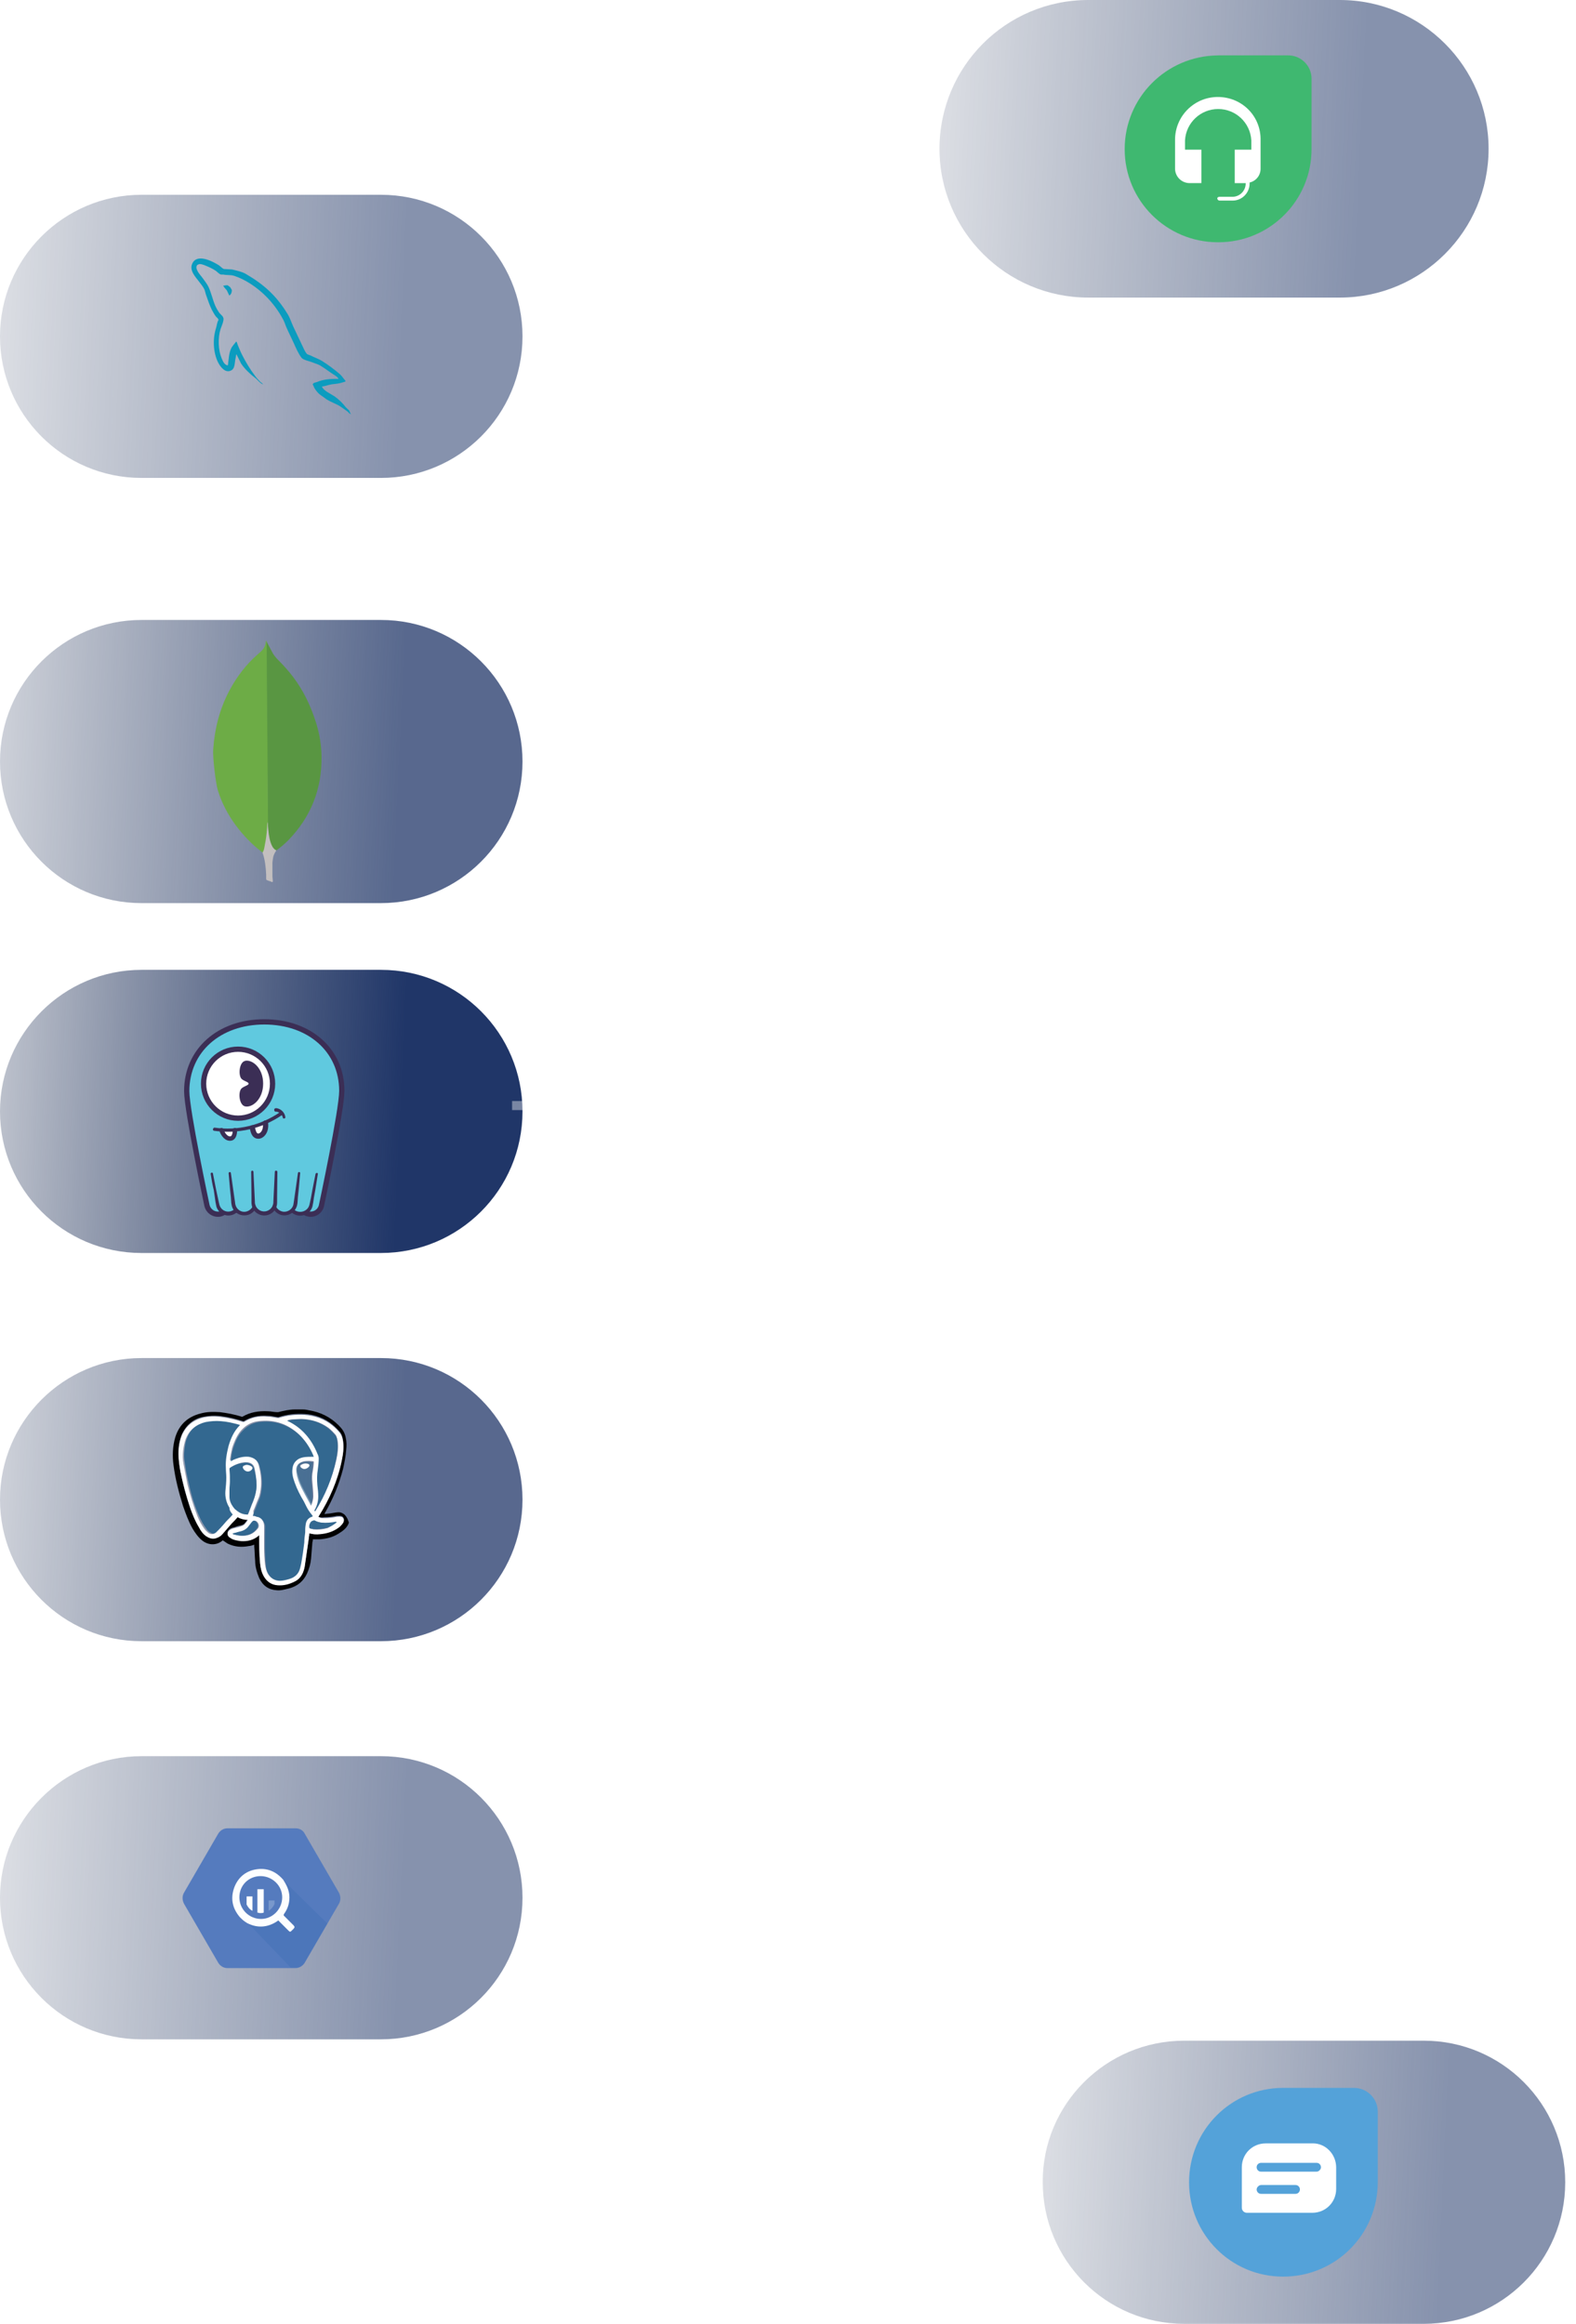 <?xml version="1.0" encoding="UTF-8"?>
<svg id="a" xmlns="http://www.w3.org/2000/svg" xmlns:xlink="http://www.w3.org/1999/xlink" viewBox="0 0 349.59 515.4">
    <defs>
        <style>
            .m {
                fill: url(#g);
            }

            .n,
            .o,
            .p,
            .q {
                fill: #fff;
            }

            .n,
            .o,
            .q,
            .r {
                stroke: #3b2e55;
                stroke-linejoin: round;
            }

            .n,
            .o,
            .r {
                stroke-width: 1.17px;
            }

            .n,
            .q,
            .r {
                stroke-linecap: round;
            }

            .s {
                fill: #010101;
            }

            .t,
            .u {
                fill: #fdfeff;
            }

            .v,
            .w {
                fill: #336890;
            }

            .x {
                fill: #c3bfbf;
            }

            .y {
                fill: #3fb870;
            }

            .z {
                fill: #6dac46;
            }

            .aa {
                fill: #54a2d9;
            }

            .ab {
                fill: #557bbe;
            }

            .ac {
                fill: #3b2e55;
            }

            .ad {
                fill: #599642;
            }

            .ae,
            .r {
                fill: #60c9df;
            }

            .af {
                fill: #4c76ba;
            }

            .u {
                opacity: .22;
            }

            .u,
            .ag,
            .ah,
            .ai,
            .aj,
            .ak,
            .al,
            .w {
                isolation: isolate;
            }

            .am {
                fill: none;
                stroke: url(#i);
                stroke-dasharray: 0 0 4 5.6;
                stroke-miterlimit: 10;
                stroke-width: 2px;
            }

            .ag {
                fill: url(#f);
            }

            .ag,
            .ah {
                opacity: .75;
            }

            .ah {
                fill: url(#e);
            }

            .ai {
                fill: url(#b);
            }

            .ai,
            .aj,
            .ak,
            .al {
                opacity: .54;
            }

            .aj {
                fill: url(#h);
            }

            .ak {
                fill: url(#d);
            }

            .al {
                fill: url(#c);
            }

            .q {
                stroke-width: .98px;
            }

            .w {
                opacity: .65;
            }

            .an {
                fill: #0b9cbf;
                fill-rule: evenodd;
            }

            @keyframes moveDottedLine {
                0% {
                    stroke-dashoffset: 0;
                }

                100% {
                    stroke-dashoffset: -250;
                }
            }

            .am {
                animation: moveDottedLine 7s linear infinite;
                opacity: 0.8;
                background: linear-gradient(to right,
                        rgba(0, 0, 0, 1) 0%,
                        rgba(0, 0, 0, 1) 75%,
                        rgba(0, 0, 0, 0) 100%) !important;
            }
        </style>
        <linearGradient id="b" x1="301.77" y1="277.85" x2="171.66" y2="271.94" gradientTransform="translate(0 -243.38)"
            gradientUnits="userSpaceOnUse">
            <stop offset="0" stop-color="#203668" />
            <stop offset="1" stop-color="#0a1a3d" stop-opacity="0" />
        </linearGradient>
        <linearGradient id="c" x1="88.9" y1="319.39" x2="-34.92" y2="313.76" gradientTransform="translate(0 -243.38)"
            gradientUnits="userSpaceOnUse">
            <stop offset="0" stop-color="#203668" />
            <stop offset="1" stop-color="#0a1a3d" stop-opacity="0" />
        </linearGradient>
        <linearGradient id="d" x1="88.9" y1="665.69" x2="-34.92" y2="660.06" gradientTransform="translate(0 -243.38)"
            gradientUnits="userSpaceOnUse">
            <stop offset="0" stop-color="#203668" />
            <stop offset="1" stop-color="#0a1a3d" stop-opacity="0" />
        </linearGradient>
        <linearGradient id="e" x1="88.9" y1="577.39" x2="-34.92" y2="571.76" gradientTransform="translate(0 -243.38)"
            gradientUnits="userSpaceOnUse">
            <stop offset="0" stop-color="#203668" />
            <stop offset="1" stop-color="#0a1a3d" stop-opacity="0" />
        </linearGradient>
        <linearGradient id="f" x1="88.9" y1="413.69" x2="-34.92" y2="408.06" gradientTransform="translate(0 -243.38)"
            gradientUnits="userSpaceOnUse">
            <stop offset="0" stop-color="#203668" />
            <stop offset="1" stop-color="#0a1a3d" stop-opacity="0" />
        </linearGradient>
        <linearGradient id="g" x1="88.9" y1="491.29" x2="-34.92" y2="485.66" gradientTransform="translate(0 -243.38)"
            gradientUnits="userSpaceOnUse">
            <stop offset="0" stop-color="#203668" />
            <stop offset="1" stop-color="#0a1a3d" stop-opacity="0" />
        </linearGradient>
        <linearGradient id="h" x1="320.14" y1="728.78" x2="196.33" y2="723.15" gradientTransform="translate(0 -243.38)"
            gradientUnits="userSpaceOnUse">
            <stop offset="0" stop-color="#203668" />
            <stop offset="1" stop-color="#0a1a3d" stop-opacity="0" />
        </linearGradient>
        <linearGradient id="i" x1="113.59" y1="258.31" x2="349.59" y2="258.31" gradientUnits="userSpaceOnUse">
            <stop offset="0" stop-color="#fff" stop-opacity="0" />
            <stop offset="0" stop-color="#fff" stop-opacity=".5" />
            <stop offset=".32" stop-color="#fff" stop-opacity=".49" />
            <stop offset=".49" stop-color="#fff" stop-opacity=".46" />
            <stop offset=".62" stop-color="#fff" stop-opacity=".41" />
            <stop offset=".74" stop-color="#fff" stop-opacity=".33" />
            <stop offset=".84" stop-color="#fff" stop-opacity=".23" />
            <stop offset=".94" stop-color="#fff" stop-opacity=".11" />
            <stop offset="1" stop-color="#fff" stop-opacity=".02" />
            <stop offset="1" stop-color="#fff" stop-opacity=".05" />
        </linearGradient>
    </defs>
    <path class="ai"
        d="m241.4,0h55.8c18.2,0,33,14.8,33,33h0c0,18.2-14.8,33-33,33h-55.8c-18.2,0-33-14.8-33-33h0c0-18.2,14.7-33,33-33h0Z" />
    <path class="al"
        d="m31.4,43.2h53.1c17.4,0,31.4,14.1,31.4,31.4h0c0,17.4-14.1,31.4-31.4,31.4H31.4c-17.4,0-31.4-14.1-31.4-31.4h0c0-17.3,14.1-31.4,31.4-31.4Z" />
    <path class="ak"
        d="m31.4,389.5h53.1c17.4,0,31.4,14.1,31.4,31.4h0c0,17.4-14.1,31.4-31.4,31.4H31.4c-17.4,0-31.4-14.1-31.4-31.4h0c0-17.3,14.1-31.4,31.4-31.4Z" />
    <path class="ab"
        d="m65.6,405.5h-15.2c-.8,0-1.6.5-2,1.2l-7.6,13.1c-.4.7-.4,1.6,0,2.4l7.6,13.1c.4.7,1.2,1.2,2,1.2h15.2c.8,0,1.6-.5,2-1.2l7.6-13.1c.4-.7.4-1.6,0-2.4l-7.6-13.1c-.4-.8-1.2-1.2-2-1.2Z" />
    <path class="af"
        d="m64.5,436.4h1.1c.8,0,1.6-.5,2-1.2l5-8.6-10.2-10,1.2,4.7-1.2,2.5-2.5,1.8-3.3.8-2-.3,9.9,10.3h0Z" />
    <path class="t"
        d="m63,417.2c.7,1.1,1.2,2.3,1.2,3.6,0,1.4-.4,2.6-1.2,3.7-.1.2-.1.3,0,.4.7.7,1.4,1.4,2.1,2.1.3.3.3.5,0,.8-.1.1-.3.3-.4.4-.3.3-.4.3-.7,0-.7-.7-1.4-1.4-2.1-2.1-.1-.2-.2-.2-.4,0-2.1,1.4-4.4,1.6-6.7.4-.1-.1-.2-.1-.3-.2-.5-.3-.9-.7-1.3-1.1-1.6-1.9-2.1-4-1.3-6.4.8-2.3,2.5-3.8,4.9-4.2,2.5-.4,4.5.5,6.1,2.4,0,.07.03.13.1.2h0Z" />
    <path class="ab" d="m57.8,416.1c2.6,0,4.8,2.1,4.8,4.7s-2.1,4.8-4.7,4.8-4.8-2.1-4.8-4.8,2.1-4.7,4.7-4.7h0Z" />
    <path class="t" d="m54.7,422.4c.3.6.7,1.1,1.3,1.4v-3.2h-1.3v1.8h0Z" />
    <path class="t" d="m57.1,424.2c.2,0,.4.1.6.1.3,0,.5,0,.8-.1v-5.2h-1.4v5.2h0Z" />
    <path class="u" d="m59.6,423.8c.6-.4,1-.9,1.3-1.5v-.8h-1.3v2.3Z" />
    <path class="ah"
        d="m31.4,301.2h53.1c17.4,0,31.4,14.1,31.4,31.4h0c0,17.4-14.1,31.4-31.4,31.4H31.4c-17.4,0-31.4-14.1-31.4-31.4h0c0-17.3,14.1-31.4,31.4-31.4Z" />
    <path class="s"
        d="m77.4,337.7c-.4,1.2-1.4,1.9-2.4,2.5-1.3.8-2.7,1.1-4.1,1.2h-1.5c0,.2,0,.4-.1.6-.1,1.2-.2,2.5-.3,3.7-.1,1.1-.4,2.2-.9,3.3-.8,1.7-2.1,2.8-4,3.3-.9.2-1.8.5-2.7.4-1.8-.1-3.1-1-3.9-2.7-.5-1.2-.9-2.5-.9-3.8-.1-1.1-.1-2.2-.2-3.2v-.4c-.4.1-.8.3-1.2.3-1.6.3-3.1.2-4.6-.5-.4-.2-.7-.5-1.1-.7v-.1c-.1.1-.2.1-.3.2-1.3,1-3,.9-4.3-.1-.9-.7-1.6-1.7-2.2-2.7-.9-1.6-1.5-3.3-2.1-5-.9-2.9-1.7-5.9-2.1-9-.3-2.1-.2-4.3.4-6.3.9-2.8,2.8-4.5,5.6-5.2,1.4-.4,2.8-.4,4.3-.3,1.6.2,3.2.5,4.8,1h.2c1.7-1,3.6-1.3,5.6-1.2.7,0,1.4.2,2.1.2h.2c1.2-.3,2.5-.6,3.7-.6h1.8c.5,0,1,.1,1.4.2,2.5.4,4.7,1.5,6.5,3.3.8.8,1.4,1.6,1.6,2.8.2.9.2,1.7.1,2.6-.1,1.5-.4,2.9-.7,4.3-.9,3.4-2.2,6.6-4,9.7,0,.1-.1.1-.1.3.6-.1,1.1-.1,1.6-.2.6-.1,1.1-.2,1.6-.2.4,0,.8.2,1.2.5.3.3.5.6.7,1l.3.8h0Zm-6.8-1.4c0-.1.1-.1.1-.2,2.4-3.8,4.2-7.9,5.1-12.3.3-1.4.5-2.8.3-4.3-.1-.7-.2-1.3-.7-1.9s-1-1.1-1.6-1.6c-1.8-1.5-4-2.3-6.3-2.4-1.9-.1-3.9.1-5.7.7h-.2c-.8-.1-1.5-.3-2.3-.3-1.9-.1-3.6.2-5.2,1.2h-.2c-1.6-.5-3.1-.9-4.8-1.1-1.4-.2-2.9-.1-4.3.2-2,.5-3.5,1.8-4.4,3.7-.6,1.4-.8,2.8-.8,4.3,0,1.3.2,2.5.4,3.8.5,2.8,1.2,5.5,2.2,8.2.5,1.5,1.1,2.9,1.9,4.2.4.8.9,1.5,1.6,2,.6.5,1.3.7,2.1.5.6-.2,1.1-.5,1.6-1,.7-.8,1.3-1.5,2-2.3.4-.5.9-1,1.3-1.4.7.4,1.4.6,2.3.6-.2.3-.4.5-.6.8-.2.3-.5.5-.9.6-.5.1-.9.2-1.4.4-.4.1-.9.2-1.2.5-.5.4-.6,1-.1,1.5.2.2.4.3.6.4.6.3,1.3.5,2,.5,1.5.1,2.9-.2,4-1.2,0,0,.1,0,.1-.1v.3c0,2,0,4,.2,6,.1,1,.3,2,.8,2.8.7,1.2,1.7,1.9,3.1,2,1.3.1,2.6-.3,3.7-.8.9-.4,1.5-1.1,1.9-2,.2-.4.4-.9.4-1.4.3-2.1.6-4.1.9-6.2.1-.4.1-.7.1-1.1.2,0,.4.1.6.1.8.1,1.6.1,2.4,0,1.4-.2,2.7-.7,3.8-1.6.3-.3.7-.6.8-1,.2-.5,0-1.1-.6-1.2h-.9c-.9.2-1.9.3-2.8.3-.5.1-.9.1-1.3-.2h0Z" />
    <path class="p"
        d="m70.6,336.4c.4.3.8.3,1.3.3,1,0,1.9-.1,2.8-.3.3,0,.6-.1.9,0,.6.1.8.6.6,1.2-.2.4-.5.7-.8,1-1.1.9-2.4,1.4-3.8,1.6-.8.1-1.6.2-2.4,0-.2,0-.4-.1-.6-.1,0,.4-.1.8-.1,1.1-.3,2.1-.6,4.1-.9,6.2-.1.5-.2.9-.4,1.4-.4.9-1,1.6-1.9,2-1.2.6-2.4.9-3.7.8-1.4-.1-2.4-.8-3.1-2-.5-.9-.7-1.8-.8-2.8-.2-2-.2-4-.2-6v-.3c-.1,0-.1.1-.1.1-1.2,1-2.5,1.3-4,1.2-.7-.1-1.4-.2-2-.5-.2-.1-.4-.3-.6-.4-.5-.5-.4-1.1.1-1.5.4-.3.8-.4,1.2-.5.5-.1.9-.2,1.4-.4.4-.1.7-.3.9-.6.2-.2.4-.5.6-.8-.8,0-1.6-.2-2.3-.6-.4.5-.9,1-1.3,1.4-.7.8-1.3,1.5-2,2.3-.4.5-.9.8-1.6,1-.8.2-1.5-.1-2.1-.5-.7-.5-1.2-1.2-1.6-2-.8-1.3-1.4-2.8-1.9-4.2-.9-2.7-1.6-5.5-2.2-8.2-.2-1.2-.4-2.5-.4-3.8,0-1.5.2-2.9.8-4.3.9-1.9,2.3-3.1,4.4-3.7,1.4-.4,2.8-.4,4.3-.2,1.6.2,3.2.6,4.8,1.1h.2c1.6-1,3.3-1.4,5.2-1.2.8,0,1.5.2,2.3.3h.2c1.9-.6,3.8-.8,5.7-.7,2.4.2,4.5.9,6.3,2.4.6.5,1.1,1,1.6,1.6.4.6.6,1.2.7,1.9.2,1.5,0,2.9-.3,4.3-.9,4.4-2.7,8.5-5.1,12.3,0,0-.1,0-.1.1h0Zm-14.5-.2h.6c.9.2,1.5.7,1.8,1.6.1.4.1.9.1,1.3,0,2.6-.1,5.3.2,7.9.1.7.3,1.4.6,2,.6,1,1.4,1.5,2.5,1.4.7,0,1.4-.2,2.1-.4,1.2-.4,2.1-1.2,2.4-2.5.2-1.1.4-2.2.6-3.3.1-.8.2-1.6.3-2.3s.2-1.5.2-2.2c.1-.6.1-1.1.1-1.7.1-.9.6-1.5,1.4-1.8.07,0,.13-.03.2-.1-.1-.1-.1-.2-.2-.3-.4-.5-.9-1.1-1.2-1.8-.2-.4-.4-.8-.6-1.2-.7-1.3-1.5-2.7-2-4.1-.4-1.1-.7-2.2-.5-3.3.1-.9.5-1.6,1.3-2,.9-.5,1.9-.6,2.9-.5h.5c0-.1-.1-.2-.1-.3-.8-2-2-3.7-3.6-5-2.4-2-5.2-2.8-8.4-2.4-1.7.2-3.1,1.1-4.1,2.4-.8,1.1-1.3,2.3-1.7,3.5-.2.9-.4,1.9-.5,2.8.4-.2.7-.3,1-.5,1-.4,1.9-.6,3-.5,1.2.1,2.1.9,2.4,2.1.4,1.5.6,3,.5,4.6-.1,1-.2,1.9-.6,2.8-.4.9-.7,1.8-1.1,2.7.1.5,0,.8-.1,1.1h0Zm-4.5-.3c-.4-.4-.7-.8-1-1.3-.8-1.1-1.1-2.4-.9-3.7.1-1,.2-2,.2-3,0-.7-.1-1.4-.1-2.1-.1-1.7.2-3.3.6-4.9.5-1.7,1.2-3.3,2.5-4.6v-.1h-.1c-1.3-.4-2.7-.7-4.1-.8-1.1-.1-2.2-.1-3.4.2-2,.5-3.3,1.6-4.1,3.5-.3.9-.5,1.8-.6,2.7-.1,1-.1,1.9.1,2.9.3,1.5.6,3.1.9,4.6.6,2.4,1.3,4.7,2.2,7,.4,1,1,2.1,1.7,3,.3.3.6.6.9.8.4.2.8.2,1.2,0,.2-.2.4-.4.6-.6.6-.7,1.2-1.4,1.8-2,.8-.6,1.2-1.1,1.6-1.6h0Zm18.3-.7c0-.1.1-.1.1-.2,2.1-3.5,3.7-7.2,4.6-11.2.3-1.4.5-2.8.3-4.2-.1-.5-.2-.9-.4-1.3-.5-.6-1-1.1-1.6-1.6-1.8-1.3-3.8-1.9-6-2-.7,0-1.4.1-2.1.1-.3,0-.6.1-1,.2.07.07.13.1.2.1,3.1,1.5,5.2,4,6.5,7.2.1.3.3.7.3,1.1.1.8,0,1.6-.2,2.4-.2,1.2-.2,2.3-.1,3.5.1.8.2,1.7.2,2.5,0,1.1-.2,2.1-.8,3-.1.2-.1.3,0,.4h0Zm-13-5.8c0-1.3-.2-2.4-.4-3.6-.1-.7-.5-1.2-1.2-1.4-.3-.1-.6-.1-.9-.1-1.2.1-2.2.5-3.2,1.1-.1.1-.2.2-.2.4,0,.9.1,1.7.1,2.6,0,.7-.1,1.3-.1,2,0,.5-.1,1,0,1.5.1,1.1.5,2,1.2,2.7.7.8,1.6,1.2,2.7,1.2.1,0,.2,0,.2-.1.4-1,.7-1.9,1.1-2.8.4-1.1.7-2.3.7-3.5h0Zm12.1,4.5h0c.07-.07.1-.13.1-.2.2-.6.4-1.2.4-1.8,0-1-.1-2-.2-3.1-.1-.9-.1-1.8.1-2.6.1-.6.2-1.3.2-1.9,0-.1,0-.2-.1-.2-.7-.1-1.4-.1-2.1,0-.7.2-1.4.5-1.5,1.5-.1.6,0,1.1.2,1.6.3,1.2.8,2.3,1.4,3.4.5,1,1.1,2,1.6,3-.2.3-.1.3-.1.3h0Zm-17.4,6.2s0,.1,0,0c.1.1.3.2.4.2.6.2,1.2.3,1.9.3,1.4,0,2.4-.5,3.3-1.6.4-.5.2-1.2-.3-1.6-.4-.2-.6-.2-.8.1-.3.3-.5.6-.7.9-.4.6-1,1-1.7,1.2-.3.1-.5.1-.8.2-.5.2-.9.3-1.3.3h0Zm23.1-2.5h-.1c-1.1.2-2.1.3-3.2.2-.5-.1-1-.2-1.5-.5h-.2c-.1,0-.2.1-.3.1-.3.1-.5.3-.6.7,0,.1-.1.2-.1.4,0,.5-.1.5.4.6.1,0,.2,0,.4.1,1.1.1,2.1,0,3.2-.3.7-.4,1.4-.8,2-1.3h0Z" />
    <path class="v"
        d="m56.1,336.2c.1-.3.2-.6.3-.9.4-.9.7-1.8,1.1-2.7.4-.9.5-1.8.6-2.8.1-1.6-.1-3.1-.5-4.6-.3-1.2-1.2-1.9-2.4-2.1-1-.1-2,.1-3,.5-.3.1-.7.3-1,.5.1-1,.2-1.9.5-2.8.4-1.3.9-2.5,1.7-3.5,1.1-1.3,2.4-2.2,4.1-2.4,3.1-.4,5.9.4,8.4,2.4,1.6,1.4,2.8,3.1,3.6,5,0,.1.1.2.1.3h-.5c-1,0-2,0-2.9.5-.8.5-1.2,1.2-1.3,2-.2,1.2.1,2.2.5,3.3.5,1.4,1.2,2.8,2,4.1.2.4.4.8.6,1.2.3.6.7,1.2,1.2,1.8.1.1.1.2.2.3-.1,0-.1.1-.2.1-.9.3-1.3.9-1.4,1.8-.1.6-.1,1.1-.1,1.7-.1.7-.2,1.5-.2,2.2-.1.8-.2,1.6-.3,2.3-.2,1.1-.3,2.2-.6,3.3-.3,1.3-1.1,2.1-2.4,2.5-.7.2-1.4.4-2.1.4-1.1,0-1.9-.5-2.5-1.4-.4-.6-.6-1.3-.6-2-.3-2.6-.2-5.3-.2-7.9,0-.4.1-.9-.1-1.3-.3-.9-.9-1.5-1.8-1.6-.4-.2-.6-.2-.8-.2h0Z" />
    <path class="v"
        d="m51.6,335.9c-.4.5-.9.9-1.3,1.4-.6.7-1.2,1.4-1.8,2-.2.2-.4.4-.6.6-.4.3-.8.3-1.2,0-.4-.2-.7-.5-.9-.8-.7-.9-1.2-1.9-1.7-3-1-2.3-1.7-4.6-2.2-7-.4-1.5-.7-3.1-.9-4.6-.2-1-.2-1.9-.1-2.9.1-.9.2-1.8.6-2.7.7-1.9,2.1-3,4.1-3.5,1.1-.2,2.2-.3,3.4-.2,1.4.1,2.7.4,4.1.8h.1v.1c-1.3,1.3-2,2.9-2.5,4.6-.4,1.6-.7,3.2-.6,4.9,0,.7.1,1.4.1,2.1,0,1-.1,2-.2,3-.1,1.3.2,2.6.9,3.7,0,.7.4,1.1.7,1.5h0Z" />
    <path class="v"
        d="m69.9,335.2c-.1-.1-.2-.2-.1-.3.5-.9.8-1.9.8-3,0-.8-.1-1.7-.2-2.5-.1-1.2-.1-2.3.1-3.5.1-.8.2-1.6.2-2.4,0-.4-.1-.7-.3-1.1-1.3-3.2-3.4-5.7-6.5-7.2-.07,0-.13-.03-.2-.1.4-.1.7-.1,1-.2.7-.1,1.4-.1,2.1-.1,2.2,0,4.2.6,6,2,.6.5,1.1,1,1.6,1.6.3.4.4.8.4,1.3.2,1.4,0,2.8-.3,4.2-.8,4-2.4,7.8-4.6,11.3.1-.1,0,0,0,0h0Z" />
    <path class="v"
        d="m56.9,329.4c0,1.2-.3,2.4-.8,3.6-.4.9-.7,1.9-1.1,2.8,0,.1-.1.2-.2.1-1.1,0-1.9-.5-2.7-1.2-.7-.8-1.2-1.7-1.2-2.7v-1.5c0-.7.1-1.3.1-2,0-.9,0-1.7-.1-2.6,0-.2,0-.3.2-.4,1-.6,2-1,3.2-1.1.3,0,.6,0,.9.1.7.2,1,.7,1.2,1.4.3,1,.5,2.2.5,3.5h0Zm-2.2-4.5c-.2,0-.4.1-.6.1-.2.1-.3.3-.2.5.3.7,1.2,1.1,1.9.4.3-.3.2-.6-.1-.8-.3-.1-.7-.2-1-.2h0Z" />
    <path class="w"
        d="m69,333.9l-.1-.1c-.5-1-1.1-2-1.6-3-.6-1.1-1.1-2.2-1.4-3.4-.1-.5-.2-1.1-.2-1.6.1-1,.8-1.4,1.5-1.5.7-.2,1.4-.1,2.1,0,.1,0,.1.1.1.2-.1.6-.1,1.3-.2,1.9-.1.9-.2,1.8-.1,2.6.1,1,.2,2,.2,3.1,0,.6-.1,1.2-.3,1.8.1-.1,0,0,0,0h0Zm-1.5-8.1c.4,0,.8-.3,1-.7.1-.2.1-.4-.2-.5-.6-.2-1.1-.1-1.6.2-.2.1-.2.3-.1.5.3.4.6.5.9.5h0Z" />
    <path class="v"
        d="m51.6,340.1c.4-.1.8-.2,1.1-.3s.5-.1.8-.2c.7-.2,1.3-.6,1.7-1.2.2-.3.5-.6.7-.9.3-.3.5-.3.8-.1.5.3.7,1.1.3,1.6-.8,1.1-1.9,1.6-3.3,1.6-.6,0-1.2-.1-1.9-.3,0,.1-.1,0-.2-.2q0,.07,0,0h0Z" />
    <path class="v"
        d="m74.7,337.6c-.6.5-1.3,1-2.1,1.2-1,.3-2.1.4-3.2.3-.1,0-.2,0-.4-.1-.5-.1-.4-.1-.4-.6,0-.1,0-.2.1-.4.1-.3.3-.6.6-.7.1,0,.2-.1.3-.1h.2c.4.3,1,.4,1.5.5,1.1.1,2.1,0,3.2-.2.1.1.2.1.2.1h0Z" />
    <path class="p" d="m54.7,324.9c.4,0,.7.1,1,.3.4.2.4.5.1.8-.7.7-1.6.3-1.9-.4-.1-.2,0-.4.2-.5s.4-.2.6-.2h0Z" />
    <path class="p"
        d="m67.5,325.8c-.3,0-.6-.2-.8-.4-.1-.2-.1-.4.1-.5.5-.3,1-.4,1.6-.2.2.1.3.2.2.5-.3.4-.7.6-1.1.6h0Z" />
    <path class="ag"
        d="m31.4,137.5h53.1c17.4,0,31.4,14.1,31.4,31.4h0c0,17.4-14.1,31.4-31.4,31.4H31.4c-17.4,0-31.4-14.1-31.4-31.4h0c0-17.4,14.1-31.4,31.4-31.4Z" />
    <path class="m"
        d="m31.4,215.1h53.1c17.4,0,31.4,14.1,31.4,31.4h0c0,17.4-14.1,31.4-31.4,31.4H31.4c-17.4,0-31.4-14.1-31.4-31.4h0c0-17.3,14.1-31.4,31.4-31.4Z" />
    <path class="aj"
        d="m262.7,452.6h53.1c17.4,0,31.4,14.1,31.4,31.4h0c0,17.4-14.1,31.4-31.4,31.4h-53.1c-17.4,0-31.4-14.1-31.4-31.4h0c-.1-17.3,14-31.4,31.4-31.4h0Z" />
    <path class="am"
        d="m113.59,245.2h236m-79.8-173.8v160.4s-1.91,12.9,8.95,12.9m-163.15-86.3l33.77.12c3.57-.44,5.72.39,7.04,1.28,3.35,2.26,5.31,7.55,5.31,7.55h0v71.27c-.22,1.08-.05,1.85.13,2.34.9,2.4,4.4,3.85,8.69,3.39m-52.54,89.45h52s8.8,1.4,10.6-10.4,1.8-63.8,1.8-63.8c-.07-.74-.51-6.74,4.1-10.99,3.3-3.05,7.19-3.36,8.34-3.41m-77.34,168.4h97.1s12.4-1,12.4-17-1.5-136-1.5-136c0-.4-.05-9.46,7.09-13.66,3.73-2.19,7.51-1.93,9.01-1.74m39.92,206c0-21.76-2.04-184.99-2.04-184.99,0-.54-.06-12.87,9.67-18.58,5.08-2.98,10.23-2.63,12.28-2.37m-31.63-66.52c-1.1-12.06-10.8-14.14-10.8-14.14,0,0-58.47,1-66.2,0s-9.25-8.6-9.25-8.6v-78c-.75-13.2-11.55-11.5-11.55-11.5h-52" />
    <path class="ad"
        d="m59.13,142.29l1.43,2.68c.32.49.67.93,1.08,1.34,1.2,1.2,2.33,2.45,3.35,3.79,2.42,3.18,4.05,6.7,5.22,10.52.7,2.33,1.08,4.72,1.11,7.14.12,7.23-2.36,13.43-7.36,18.59-.82.82-1.69,1.57-2.63,2.24-.49,0-.73-.38-.93-.73-.38-.64-.61-1.37-.73-2.1-.18-.87-.29-1.75-.23-2.65v-.41c-.04-.09-.48-40.22-.3-40.42h-.01Z" />
    <path class="z"
        d="m59.13,142.2c-.06-.12-.12-.03-.18.03.03.59-.18,1.11-.49,1.61-.35.49-.82.87-1.28,1.28-2.59,2.24-4.63,4.95-6.27,7.99-2.17,4.08-3.29,8.45-3.61,13.06-.15,1.66.53,7.52,1.05,9.21,1.43,4.49,3.99,8.25,7.32,11.51.82.79,1.69,1.51,2.59,2.22.26,0,.29-.23.35-.41.12-.37.2-.75.26-1.14l.59-4.37-.32-40.98h0Z" />
    <path class="x"
        d="m60.56,190.38c.06-.67.38-1.22.73-1.78-.35-.15-.61-.43-.82-.76-.18-.29-.32-.64-.43-.96-.41-1.22-.49-2.51-.61-3.76v-.76c-.15.12-.18,1.11-.18,1.25-.09,1.32-.26,2.64-.53,3.93-.09.53-.15,1.05-.47,1.51,0,.06,0,.12.03.2.53,1.54.67,3.12.76,4.72v.59c0,.7-.03.55.55.79.23.09.49.12.73.29.18,0,.2-.15.2-.26l-.09-.96v-2.68c-.03-.47.06-.93.12-1.37h.01Z" />
    <path class="r"
        d="m50.72,266.34c.25,1.33-.57,2.59-1.9,2.91-1.33.25-2.59-.57-2.91-1.9,0,0-4.49-21.05-4.49-25.35,0-8.98,7.14-15.36,17.2-15.36s17.2,6.32,17.2,15.3c0,4.3-4.49,25.35-4.49,25.35-.25,1.33-1.52,2.21-2.85,1.96s-2.21-1.52-1.96-2.85" />
    <path class="ae" d="m70.26,260.33l-1.2,6.83c-.19,1.33-1.45,2.28-2.78,2.09s-2.28-1.45-2.09-2.78" />
    <path class="ac"
        d="m70.51,260.33l-.57,3.6-.32,1.77-.13.95-.19.95c-.44,1.52-2.02,2.34-3.54,1.9-.63-.19-1.14-.57-1.52-1.07-.38-.57-.57-1.33-.44-2.02,0-.19.25-.38.44-.32.19,0,.38.25.32.44-.13,1.07.57,2.02,1.64,2.21,1.01.19,2.09-.38,2.4-1.39.06-.19.13-.57.19-.82l.19-.89.32-1.77.7-3.54c.06-.12.18-.19.32-.19.13,0,.19.13.19.19h0Z" />
    <circle class="o" cx="52.81" cy="240.35" r="7.65" />
    <path class="ac"
        d="m54.39,235.29c-1.33.25-1.58,3.16-.82,3.98.51.51,1.58.7,1.58,1.07s-1.07.57-1.58,1.07c-.82.82-.51,3.73.82,3.98,1.58.32,3.98-1.58,3.98-5.06s-2.4-5.37-3.98-5.06v.02Z" />
    <path class="q" d="m49.14,250.66c.25.82,1.07,2.09,2.15,1.83.51-.13.82-.82.82-1.83" />
    <path class="n" d="m55.97,250.15c.25,1.07.51,1.83,1.33,1.83s1.83-1.07,1.58-2.91" />
    <path class="ac"
        d="m47.56,250.09c5.12.76,10.31-.51,14.54-3.41.19-.06.44,0,.51.19.06.13.06.32-.06.44-4.43,3.03-9.8,4.24-15.11,3.48-.19-.06-.25-.25-.19-.44.13-.19.19-.25.32-.25h0Zm15.17-2.21c-.15-.71-.73-1.24-1.45-1.33-.19.06-.44-.06-.44-.32-.06-.19.06-.44.32-.44h.25c1.01.19,1.77,1.01,1.9,2.02,0,.13-.13.25-.25.25-.19.06-.32-.06-.32-.19h-.01Z" />
    <path class="ae" d="m53.06,266.46c.19,1.33-.7,2.59-2.09,2.78-1.33.19-2.59-.7-2.78-2.09l-1.14-6.83" />
    <path class="ac"
        d="m53.5,266.4c.19,1.58-.95,2.97-2.47,3.16-1.39.19-2.66-.7-3.03-1.96l-.19-.95-.38-2.66c-.32-1.26-.51-2.47-.7-3.67,0-.13.13-.25.25-.25s.25.06.25.19l.7,3.54.57,2.66.19.82c.32,1.01,1.33,1.64,2.4,1.39,1.01-.25,1.71-1.2,1.58-2.21,0-.19.13-.44.32-.44.25-.06.44.13.51.38h0Z" />
    <path class="ae" d="m56.6,266.59c.06,1.33-.95,2.53-2.34,2.59-1.26.06-2.4-.89-2.53-2.15l-.76-6.83" />
    <path class="ac"
        d="m57.04,266.59c.06,1.58-1.14,2.91-2.72,2.97-1.39.06-2.59-.82-2.91-2.15-.06-.32-.13-.63-.13-.95l-.06-.89-.19-1.77-.32-3.6c0-.13.13-.25.25-.25s.25.06.25.19l.76,5.37.13.89c.06.32.06.63.13.82.25,1.01,1.26,1.71,2.28,1.52,1.03-.2,1.78-1.1,1.77-2.15,0-.19.19-.38.44-.38.13.06.25.19.32.38Z" />
    <path class="ae" d="m66.27,260.14l-.76,6.89c-.13,1.33-1.26,2.34-2.66,2.21-1.33-.13-2.34-1.26-2.21-2.66" />
    <path class="ac"
        d="m66.59,260.14l-.32,3.6-.19,1.77-.06.89c0,.32-.06.63-.13.95-.19.7-.57,1.26-1.2,1.71-1.33.89-3.03.57-3.92-.76-.38-.51-.51-1.14-.51-1.77.06-.19.25-.38.44-.32.19,0,.32.19.32.38-.06,1.07.7,1.96,1.77,2.15,1.01.13,2.02-.51,2.28-1.52l.13-.82.38-2.66.51-3.6c.06-.13.19-.25.32-.19.06,0,.13.06.19.19h-.01Z" />
    <path class="ae" d="m61.28,259.89l-.19,6.89c0,1.33-1.07,2.47-2.47,2.47s-2.47-1.07-2.47-2.47l-.19-6.89" />
    <path class="ac"
        d="m61.53,259.95l-.06,5.31v1.33c0,.51-.06,1.01-.32,1.45-.7,1.39-2.47,1.96-3.86,1.2-.76-.38-1.33-1.14-1.45-1.96-.06-.25-.06-.51-.06-.76v-1.33l-.06-5.31c0-.13.13-.25.25-.25s.25.13.25.25l.32,6.64c0,.19,0,.38.06.57l.19.51c.57,1.01,1.77,1.39,2.78.82.38-.19.63-.51.82-.82l.19-.51c.06-.19.06-.38.06-.57l.32-6.64c0-.13.13-.25.25-.25.25,0,.32.13.32.32h0Z" />
    <path class="an"
        d="m75.03,84.04c-1.92-.05-3.42.14-4.67.67-.36.14-.94.14-.99.6.19.19.22.5.38.77.29.48.79,1.12,1.25,1.46l1.54,1.1c.94.57,2,.91,2.91,1.48.53.34,1.06.77,1.59,1.12.27.19.43.5.77.62v-.07c-.17-.21-.22-.53-.38-.77l-.72-.69c-.7-.93-1.56-1.75-2.5-2.42-.77-.53-2.45-1.24-2.77-2.13l-.05-.05c.53-.05,1.15-.24,1.66-.38.82-.21,1.56-.17,2.41-.38l1.16-.34v-.21c-.43-.43-.75-1-1.2-1.41-1.23-1.05-2.58-2.08-3.97-2.94-.75-.48-1.71-.79-2.5-1.2-.29-.14-.77-.22-.94-.45-.43-.53-.67-1.22-.99-1.84l-1.97-4.16c-.43-.93-.7-1.87-1.23-2.73-2.48-4.07-5.18-6.53-9.31-8.95-.89-.5-1.95-.72-3.07-.98l-1.8-.1c-.39-.17-.77-.62-1.11-.84-1.37-.86-4.91-2.73-5.92-.27-.65,1.55.96,3.09,1.51,3.87.41.55.94,1.17,1.23,1.79.16.41.22.84.38,1.27.38,1.05.75,2.22,1.25,3.21.27.5.55,1.03.89,1.48.19.27.53.38.6.81-.34.48-.36,1.2-.55,1.79-.87,2.7-.53,6.05.7,8.04.39.6,1.29,1.91,2.53,1.41,1.08-.43.84-1.79,1.15-2.99.07-.29.02-.48.17-.67v.05l.99,1.99c.75,1.17,2.05,2.39,3.13,3.21.58.43,1.03,1.17,1.76,1.44v-.07h-.05c-.14-.21-.36-.31-.55-.48-.43-.43-.91-.96-1.25-1.44-1.01-1.34-1.9-2.82-2.69-4.35-.39-.74-.72-1.55-1.03-2.3-.15-.29-.15-.72-.39-.86-.36.53-.89.98-1.16,1.63-.46,1.03-.5,2.3-.67,3.61-.1.02-.05,0-.1.05-.77-.19-1.03-.98-1.32-1.65-.72-1.7-.84-4.42-.22-6.39.17-.5.89-2.08.6-2.56-.15-.45-.63-.72-.89-1.08-.31-.45-.65-1.03-.87-1.53-.58-1.34-.87-2.82-1.49-4.16-.29-.62-.79-1.27-1.2-1.84-.46-.65-.96-1.1-1.32-1.87-.12-.27-.29-.69-.1-.98.05-.19.14-.27.34-.31.31-.27,1.2.07,1.52.21.89.36,1.64.69,2.38,1.2.34.24.7.69,1.13.81h.51c.77.17,1.64.05,2.36.27,1.28.41,2.43,1,3.47,1.65,3.15,1.99,5.75,4.81,7.51,8.18.29.55.41,1.05.67,1.63.51,1.17,1.13,2.37,1.64,3.52.51,1.12.99,2.27,1.71,3.21.36.5,1.8.76,2.45,1.03.48.21,1.23.41,1.66.67.82.5,1.64,1.08,2.41,1.63.38.29,1.59.88,1.66,1.36h-.04Zm-24.54-20.78c-.33,0-.66.04-.99.12v.05h.05c.19.38.53.65.77.98l.55,1.15.05-.05c.34-.24.51-.62.51-1.2-.14-.17-.17-.34-.29-.5-.14-.24-.46-.36-.65-.55h0Z" />
    <path class="y"
        d="m270.14,12.28h15.57c2.86-.02,5.2,2.28,5.22,5.14v15.65c0,11.41-9.25,20.66-20.66,20.66h-.12c-11.41,0-20.66-9.23-20.67-20.63v-.02c0-11.44,9.23-20.68,20.66-20.79h0Z" />
    <path class="p"
        d="m270.14,21.51c-5.24,0-9.49,4.25-9.49,9.49v6.45c.04,1.73,1.43,3.12,3.16,3.16h2.68v-7.41h-3.63v-2.07c.22-3.9,3.45-6.95,7.36-6.95s7.13,3.05,7.35,6.95v2.07h-3.68v7.42h2.43v.12c-.03,1.6-1.32,2.89-2.91,2.91h-2.9c-.24,0-.49.12-.49.35.01.27.23.48.49.49h2.91c2.08,0,3.75-1.69,3.77-3.77v-.24c1.43-.32,2.44-1.6,2.43-3.06v-6.3c.12-5.35-4.12-9.61-9.49-9.61,0,0,.01,0,.01,0Z" />
    <g id="j">
        <path id="k" class="aa"
            d="m284.62,504.93h0c-11.55,0-20.86-9.34-20.86-20.93h0c0-11.59,9.34-20.93,20.86-20.93h15.71c2.93,0,5.29,2.35,5.29,5.29v15.64c-.04,11.59-9.34,20.93-21,20.93h0Z" />
        <path id="l" class="p"
            d="m291.21,475.38h-10.46c-2.97,0-5.29,2.35-5.29,5.29v8.98c0,.62.51,1.12,1.12,1.12h14.52c2.97,0,5.29-2.35,5.29-5.29v-4.82c-.04-2.93-2.35-5.29-5.18-5.29h0Zm-3.84,11.19h-7.64c-.62,0-.98-.51-.98-.98s.51-.98.98-.98h7.64c.62,0,.98.51.98.98s-.36.98-.98.98Zm4.67-4.92h-12.31c-.62,0-.98-.51-.98-.98,0-.62.51-.98.98-.98h12.31c.62,0,.98.51.98.98s-.47.98-.98.98Z" />
    </g>
</svg>